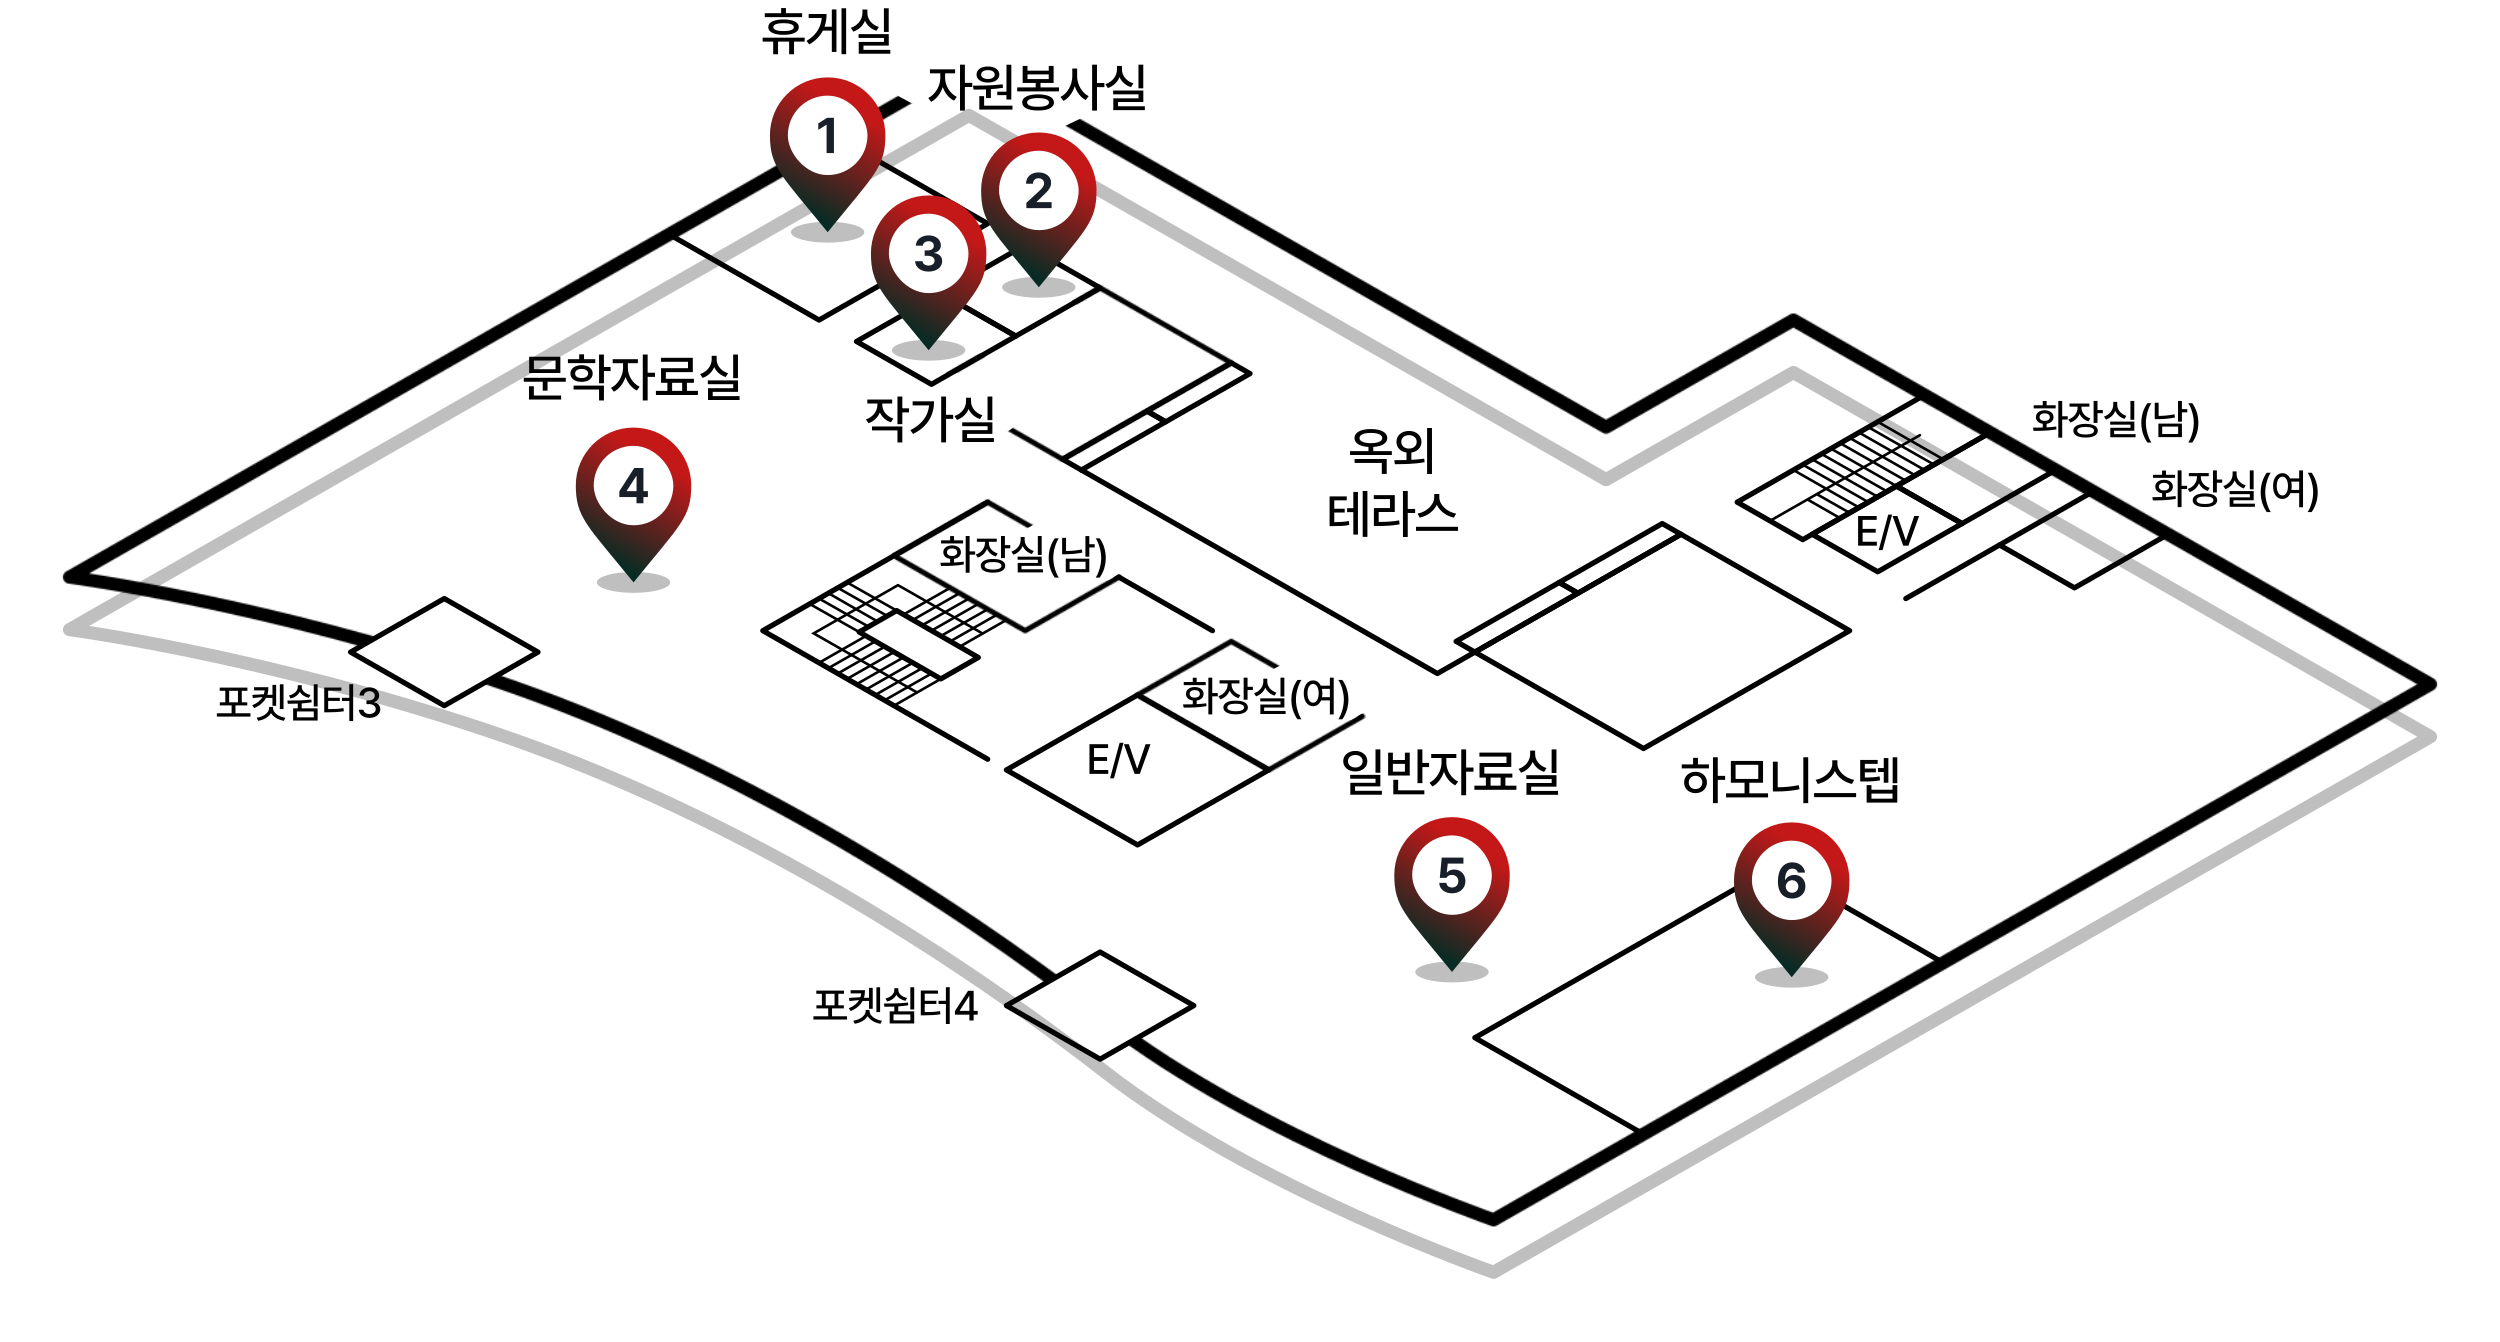 <svg width="1906" height="1023" viewBox="0 0 1906 1023" fill="none" xmlns="http://www.w3.org/2000/svg">
<g filter="url(#filter0_f_4230_10380)">
<path d="M738.714 88L53 480C53 480 203 499.906 376.469 558.604C549.939 617.302 715.245 718.365 843.306 817.896C957.263 906.465 1138.71 970 1138.71 970L1853 561.667L1367.29 284L1224.43 365.667L738.714 88Z" stroke="black" stroke-opacity="0.25" stroke-width="10" stroke-linejoin="round"/>
</g>
<mask id="mask0_4230_10380" style="mask-type:alpha" maskUnits="userSpaceOnUse" x="48" y="43" width="1810" height="892">
<path d="M738.714 48L53 440C53 440 203 459.906 376.469 518.604C549.939 577.302 715.245 678.365 843.306 777.896C957.263 866.465 1138.71 930 1138.71 930L1853 521.667L1367.29 244L1224.43 325.667L738.714 48Z" stroke="black" stroke-width="10" stroke-linejoin="round"/>
</mask>
<g mask="url(#mask0_4230_10380)">
<path d="M271.874 493.083L286.67 484.406L287.18 460.417L138.201 424.688L702.997 97.388L716.997 90.5L675.997 68.5V59.581L32.078 416.521L41.262 451.229L97.894 474.198H149.425L212.69 491.552L231.568 497.167L271.874 493.083Z" fill="black"/>
<path d="M1367.28 222.052L1222.38 308.312L842.497 90.5L828.997 87.863L796.497 103.5L1208.61 354.25L1367.28 277.177L1796.87 513.5L1137.69 912.646L991.772 855.99L875.956 786.062L848.915 800.865L982.588 881L1143.81 957.052L1849.94 563.01L1875.45 516.562L1548.4 316.479L1367.28 222.052Z" fill="black"/>
<path d="M392.792 507.885L360.139 525.24L705.037 691.125L778.507 748.292L793.303 751.354L811.16 739.615L666.262 634.469L392.792 507.885Z" fill="black"/>
</g>
<path d="M1524.43 415.5L1453 456.333" stroke="black" stroke-width="4" stroke-linecap="round"/>
<path d="M1324.43 382.834L1374.43 411.417L1517.29 329.75L1467.29 301.167L1324.43 382.834Z" stroke="black" stroke-width="4" stroke-linejoin="round"/>
<path d="M1424.43 325.667L1449.46 339.941M1449.46 339.941L1475.45 354.761M1449.46 339.941L1435.14 348.125M1449.46 339.941L1463.72 331.792M1410.14 333.833L1435.14 348.125M1435.14 348.125L1460.14 362.417M1435.14 348.125L1420.86 356.292M1395.86 342L1420.86 356.292M1420.86 356.292L1445.86 370.583M1420.86 356.292L1406.57 364.458M1381.57 350.167L1406.57 364.458M1406.57 364.458L1431.57 378.75M1406.57 364.458L1392.29 372.625M1367.29 358.333L1392.29 372.625M1392.29 372.625L1417.29 386.917M1392.29 372.625L1378 380.792M1403 395.083L1378 380.792M1378 380.792L1349.43 397.125M1385.14 376.708L1410.14 391M1374.43 354.25L1424.43 382.833M1388.72 346.083L1438.72 374.667M1403 337.917L1453 366.5M1417.29 329.75L1467.29 358.333M1431.57 321.583L1481.57 350.167" stroke="black" stroke-width="2" stroke-linecap="round"/>
<path d="M1124.43 497.166L1253 570.666L1410.14 480.833L1281.57 407.333L1124.43 497.166Z" stroke="black" stroke-width="4" stroke-linejoin="round"/>
<path d="M1124.43 791.167L1253 864.667L1481.57 734L1353 660.5L1124.43 791.167Z" stroke="black" stroke-width="4" stroke-linejoin="round"/>
<path d="M267.289 497.167L338.718 538L410.146 497.167L338.718 456.333L267.289 497.167Z" stroke="black" stroke-width="4" stroke-linejoin="round"/>
<path d="M767.289 766.667L838.718 807.5L910.146 766.667L838.718 725.833L767.289 766.667Z" stroke="black" stroke-width="4" stroke-linejoin="round"/>
<mask id="mask1_4230_10380" style="mask-type:alpha" maskUnits="userSpaceOnUse" x="708" y="217" width="233" height="136">
<path d="M710.141 293L810.141 350.167L938.712 276.667L838.712 219.5L710.141 293Z" stroke="black" stroke-width="4" stroke-linejoin="round"/>
</mask>
<g mask="url(#mask1_4230_10380)">
<path d="M721 284.5H734.5H758.5L846 231.5L919 272.5L804.5 332L776 323.5L764 332L809 365L959 272.5L842.5 202L807 220.5L824.5 235.5L758.5 276.5L739 264L725 269L721 284.5Z" fill="black"/>
</g>
<path d="M810.141 350.167L824.426 358.333L888.712 321.583L874.426 313.417L810.141 350.167Z" stroke="black" stroke-width="4" stroke-linejoin="round"/>
<path d="M874.43 313.417L888.715 321.584L953.001 284.834L938.715 276.667L874.43 313.417Z" stroke="black" stroke-width="4" stroke-linejoin="round"/>
<path d="M1188.71 444.084L1203 452.25L1281.57 407.334L1267.28 399.167L1188.71 444.084Z" stroke="black" stroke-width="4" stroke-linejoin="round"/>
<path d="M1110.14 489L1124.43 497.167L1203 452.25L1188.71 444.083L1110.14 489Z" stroke="black" stroke-width="4" stroke-linejoin="round"/>
<path d="M717.289 223.583L774.432 256.25L838.718 219.5L781.575 186.833L717.289 223.583Z" stroke="black" stroke-width="4" stroke-linejoin="round"/>
<path d="M510.141 178.667L624.426 244L752.998 170.5L638.712 105.167L510.141 178.667Z" stroke="black" stroke-width="4" stroke-linejoin="round"/>
<path d="M653 260.333L710.143 293L774.429 256.25L717.286 223.583L653 260.333Z" stroke="black" stroke-width="4" stroke-linejoin="round"/>
<path d="M1524.43 415.5L1581.57 448.167L1653 407.333L1595.86 374.667L1524.43 415.5Z" stroke="black" stroke-width="4" stroke-linejoin="round"/>
<path d="M1445.86 370.583L1495.86 399.167L1567.29 358.333L1517.29 329.75L1445.86 370.583Z" stroke="black" stroke-width="4" stroke-linejoin="round"/>
<path d="M1381.57 407.333L1431.57 435.917L1495.86 399.167L1445.86 370.583L1381.57 407.333Z" stroke="black" stroke-width="4" stroke-linejoin="round"/>
<path d="M1124.43 497.167L1095.86 513.5L995.858 456.333L824.43 358.333" stroke="black" stroke-width="4" stroke-linecap="round" stroke-linejoin="round"/>
<mask id="mask2_4230_10380" style="mask-type:alpha" maskUnits="userSpaceOnUse" x="865" y="487" width="176" height="102">
<path d="M867.281 529.833L967.281 587L1038.71 546.167L938.71 489L867.281 529.833Z" stroke="black" stroke-width="4" stroke-linejoin="round"/>
</mask>
<g mask="url(#mask2_4230_10380)">
<path d="M967.492 511.845C970.826 510.011 977.792 506.343 978.992 506.343L940.492 482.834L870.992 510.344L855.992 529.351L942.492 587.373L972.492 594.375L1027.49 562.363C1032.66 559.863 1043.09 554.761 1043.49 554.361C1043.89 553.96 1044.99 548.192 1045.49 545.357L1040.49 542.856L1029.99 548.858L1020.99 550.359L964.992 579.87L942.492 563.864L882.992 529.351L888.492 523.849L940.492 496.839L967.492 511.845Z" fill="black"/>
</g>
<mask id="mask3_4230_10380" style="mask-type:alpha" maskUnits="userSpaceOnUse" x="679" y="380" width="176" height="103">
<path d="M681.57 423.666L781.57 480.833L852.999 440L752.999 382.833L681.57 423.666Z" stroke="black" stroke-width="4" stroke-linejoin="round"/>
</mask>
<g mask="url(#mask3_4230_10380)">
<path d="M778 405.805L790 398.803L758 370.292L673.5 411.807L687 435.816L792 494.838C812.333 484.168 853.3 462.526 854.5 461.326C855.7 460.125 864.333 448.154 868.5 442.319L856 435.816L845 442.319H839.5L781 468.328L758 461.326L695 423.312L713 411.807L754.5 392.3L778 405.805Z" fill="black"/>
</g>
<path d="M767.281 587L867.281 644.166L967.281 587L867.281 529.833L767.281 587Z" stroke="black" stroke-width="4" stroke-linejoin="round"/>
<path d="M655.039 481.854L717.284 517.583L745.855 501.25L683.61 465.521L669.325 473.687L655.039 481.854Z" stroke="black" stroke-width="4" stroke-linejoin="round"/>
<path d="M752.999 578.833L581.57 480.833L752.999 382.833M852.999 440L924.427 480.833" stroke="black" stroke-width="4" stroke-linecap="round" stroke-linejoin="round"/>
<path d="M698.419 528.66C698.898 528.934 699.509 528.767 699.783 528.288C700.057 527.809 699.891 527.198 699.411 526.924L698.419 528.66ZM620.344 482.875L619.847 482.007L618.329 482.875L619.847 483.743L620.344 482.875ZM684.629 446.125L685.126 445.257C684.818 445.081 684.441 445.081 684.133 445.257L684.629 446.125ZM748.419 483.743C748.898 484.017 749.509 483.851 749.783 483.371C750.057 482.892 749.891 482.281 749.411 482.007L748.419 483.743ZM699.411 526.924L620.84 482.007L619.847 483.743L698.419 528.66L699.411 526.924ZM620.84 483.743L685.126 446.993L684.133 445.257L619.847 482.007L620.84 483.743ZM684.133 446.993L748.419 483.743L749.411 482.007L685.126 445.257L684.133 446.993Z" fill="black"/>
<path d="M681.567 538L717.281 517.583M667.281 529.833L702.996 509.416M652.996 521.666L688.71 501.25M638.71 513.5L674.424 493.083M624.424 505.333L660.138 484.916M655.036 481.854L617.281 460.416M631.567 452.25L668.812 473.687M645.853 444.083L683.608 465.521M724.424 448.166L688.71 468.583M738.71 456.333L702.996 476.75M752.996 464.5L717.281 484.916M767.281 472.666L731.567 493.083M667.281 489L631.567 509.416M681.567 497.166L645.853 517.583M695.853 505.333L660.138 525.75M710.138 513.5L674.424 533.916M695.853 472.666L731.567 452.25M710.138 480.833L745.853 460.416M724.424 489L760.138 468.583M624.424 456.333L662.179 477.771M638.71 448.166L676.465 469.604" stroke="black" stroke-width="2" stroke-linecap="round"/>
<path d="M611.551 10.07V13.039H583.074V10.07H595.535V6.164H599.207V10.07H611.551ZM581.434 31.711V28.703H613.465V31.711H605.379V41.359H601.629V31.711H593.191V41.359H589.48V31.711H581.434ZM585.73 20.695C585.711 16.926 590.086 14.836 597.371 14.836C604.637 14.836 609.012 16.926 609.012 20.695C609.012 24.445 604.637 26.555 597.371 26.555C590.086 26.555 585.711 24.445 585.73 20.695ZM589.559 20.695C589.559 22.648 592.352 23.723 597.371 23.703C602.371 23.723 605.164 22.648 605.184 20.695C605.164 18.723 602.371 17.668 597.371 17.648C592.352 17.668 589.559 18.723 589.559 20.695ZM645.082 6.32V41.32H641.566V6.32H645.082ZM614.887 31.203C622.309 26.789 625.863 20.91 626.508 13.703H616.527V10.656H630.199C630.18 14.074 629.711 17.336 628.637 20.383H634.184V7.219H637.699V39.602H634.184V23.352H627.348C625.277 27.414 621.938 30.969 616.996 33.859L614.887 31.203ZM677.559 6.32V24.328H673.887V6.32H677.559ZM648.691 21.203C654.16 19.387 657.5 14.797 657.52 9.953V7.258H661.309V9.953C661.289 14.641 664.648 18.898 670.02 20.578L668.184 23.469C664.102 22.141 661.035 19.387 659.453 15.832C657.871 19.66 654.746 22.707 650.566 24.133L648.691 21.203ZM654.59 28.938V26.008H677.598V34.758H658.301V38H678.77V40.969H654.707V31.945H673.926V28.938H654.59Z" fill="black"/>
<path d="M672.66 308.609C672.641 313.082 675.746 317.32 681.098 319.117L679.223 322.008C675.258 320.641 672.348 317.906 670.824 314.469C669.301 318.238 666.254 321.227 662.152 322.672L660.16 319.781C665.629 317.926 668.93 313.395 668.949 308.57V307.633H661.254V304.625H680.199V307.633H672.66V308.609ZM664.809 328.141V325.133H687.934V337.32H684.223V328.141H664.809ZM684.223 323.414V302.32H687.934V311.305H693.012V314.43H687.934V323.414H684.223ZM721.27 302.32V316.266H726.699V319.352H721.27V337.281H717.559V302.32H721.27ZM694.043 327.945C702.812 323.57 707.578 317.242 708.34 309.078H695.801V305.992H712.129C712.09 316.109 707.637 325.152 696.113 330.836L694.043 327.945ZM756.559 302.32V320.328H752.887V302.32H756.559ZM727.691 317.203C733.16 315.387 736.5 310.797 736.52 305.953V303.258H740.309V305.953C740.289 310.641 743.648 314.898 749.02 316.578L747.184 319.469C743.102 318.141 740.035 315.387 738.453 311.832C736.871 315.66 733.746 318.707 729.566 320.133L727.691 317.203ZM733.59 324.938V322.008H756.598V330.758H737.301V334H757.77V336.969H733.707V327.945H752.926V324.938H733.59Z" fill="black"/>
<path d="M1045.16 327.102C1052.79 327.082 1057.64 329.66 1057.66 333.977C1057.64 337.902 1053.55 340.363 1046.99 340.754V343.938H1061.13V346.906H1029.22V343.938H1043.32V340.754C1036.74 340.363 1032.64 337.902 1032.66 333.977C1032.64 329.66 1037.5 327.082 1045.16 327.102ZM1032.77 352.922V349.953H1057.23V361.32H1053.48V352.922H1032.77ZM1036.48 333.977C1036.46 336.418 1039.77 337.863 1045.16 337.883C1050.51 337.863 1053.85 336.418 1053.83 333.977C1053.85 331.477 1050.51 330.051 1045.16 330.07C1039.77 330.051 1036.46 331.477 1036.48 333.977ZM1074.2 328.547C1079.72 328.547 1083.71 331.945 1083.73 336.867C1083.71 341.223 1080.58 344.387 1076.03 345.051V350.578C1079.33 350.422 1082.69 350.129 1085.84 349.68L1086.11 352.375C1078.2 353.84 1069.7 353.879 1063.45 353.898L1062.98 350.852C1065.74 350.852 1068.94 350.832 1072.32 350.734V345.051C1067.79 344.367 1064.64 341.203 1064.66 336.867C1064.64 331.945 1068.69 328.547 1074.2 328.547ZM1068.34 336.867C1068.3 339.934 1070.8 342.023 1074.2 341.984C1077.59 342.023 1080.09 339.934 1080.09 336.867C1080.09 333.742 1077.59 331.75 1074.2 331.75C1070.8 331.75 1068.3 333.742 1068.34 336.867ZM1088.02 361.398V326.32H1091.73V361.398H1088.02ZM1026.77 378.461V381.43H1017.24V387.875H1025.21V390.766H1017.24V398.109C1021.81 398.051 1024.8 397.875 1028.41 397.211L1028.72 400.219C1024.7 401.039 1021.38 401.098 1015.95 401.117H1013.68V378.461H1026.77ZM1027.04 390.453V387.445H1031.77V375.062H1035.29V407.562H1031.77V390.453H1027.04ZM1038.92 409.32V374.32H1042.51V409.32H1038.92ZM1073.27 374.32V387.992H1078.89V391.117H1073.27V409.398H1069.6V374.32H1073.27ZM1047.37 380.492V377.484H1063.39V390.336H1051.12V397.914C1057.12 397.895 1061.59 397.68 1066.71 396.742L1067.06 399.75C1061.59 400.766 1056.86 401 1050.3 401.039H1047.45V387.328H1059.71V380.492H1047.37ZM1097.35 379.281C1097.35 384.984 1103.42 390.375 1110.16 391.586L1108.44 394.672C1102.84 393.461 1097.7 389.789 1095.43 384.867C1093.13 389.77 1087.99 393.422 1082.39 394.672L1080.75 391.586C1087.39 390.336 1093.42 384.984 1093.44 379.281V376.625H1097.35V379.281ZM1079.57 404.711V401.625H1111.61V404.711H1079.57Z" fill="black"/>
<path d="M1033.29 572.492C1038.56 572.531 1042.45 575.754 1042.46 580.344C1042.45 584.953 1038.56 588.156 1033.29 588.156C1027.95 588.156 1024.09 584.953 1024.07 580.344C1024.09 575.754 1027.95 572.531 1033.29 572.492ZM1027.7 580.344C1027.68 583.234 1030.06 585.148 1033.29 585.148C1036.49 585.148 1038.87 583.234 1038.87 580.344C1038.87 577.492 1036.49 575.578 1033.29 575.617C1030.06 575.578 1027.68 577.492 1027.7 580.344ZM1029.38 593.703V590.734H1052.39V599.562H1033.09V602.922H1053.56V605.891H1029.5V596.789H1048.71V593.703H1029.38ZM1048.68 589.133V571.32H1052.39V589.133H1048.68ZM1084.43 571.359V581.672H1089.51V584.797H1084.43V597.062H1080.72V571.359H1084.43ZM1058.3 591.281V573.859H1061.93V579.445H1071.11V573.859H1074.79V591.281H1058.3ZM1061.93 588.312H1071.11V582.375H1061.93V588.312ZM1062.25 605.578V594.523H1065.96V602.57H1085.92V605.578H1062.25ZM1102.69 581.633C1102.67 587.16 1106.32 593.332 1111.64 595.852L1109.53 598.742C1105.6 596.867 1102.48 592.922 1100.89 588.352C1099.29 593.332 1096.01 597.648 1092.03 599.641L1089.84 596.711C1095.15 594.152 1099 587.551 1099.02 581.633V577.922H1091.13V574.836H1110.31V577.922H1102.69V581.633ZM1114.06 606.32V571.32H1117.77V585.188H1123.39V588.312H1117.77V606.32H1114.06ZM1156.11 599.016V602.141H1124.07V599.016H1132.82V592.844H1127.98V581.711H1148.53V576.828H1127.9V573.781H1152.2V584.719H1131.65V589.797H1153.02V592.844H1147.71V599.016H1156.11ZM1136.42 599.016H1144.07V592.844H1136.42V599.016ZM1186.63 571.32V589.328H1182.96V571.32H1186.63ZM1157.76 586.203C1163.23 584.387 1166.57 579.797 1166.59 574.953V572.258H1170.38V574.953C1170.36 579.641 1173.72 583.898 1179.09 585.578L1177.25 588.469C1173.17 587.141 1170.11 584.387 1168.52 580.832C1166.94 584.66 1163.82 587.707 1159.64 589.133L1157.76 586.203ZM1163.66 593.938V591.008H1186.67V599.758H1167.37V603H1187.84V605.969H1163.78V596.945H1183V593.938H1163.66Z" fill="black"/>
<path d="M1416.61 416V393.375H1430.8V396.344H1420.05V403.188H1430.05V406.125H1420.05V413.031H1430.92V416H1416.61ZM1442.56 392.312L1435.28 419.406H1432.31L1439.59 392.312H1442.56ZM1446.61 393.375L1452.89 411.781H1453.14L1459.42 393.375H1463.14L1454.98 416H1451.01L1442.89 393.375H1446.61Z" fill="black"/>
<path d="M830.612 590V567.375H844.8V570.344H834.05V577.188H844.05V580.125H834.05V587.031H844.925V590H830.612ZM856.562 566.312L849.281 593.406H846.312L853.594 566.312H856.562ZM860.606 567.375L866.887 585.781H867.137L873.419 567.375H877.137L868.981 590H865.012L856.887 567.375H860.606Z" fill="black"/>
<path d="M1309.63 577.32V591.5H1315.25V594.586H1309.63V612.32H1305.96V577.32H1309.63ZM1282.17 585.836V582.789H1290.8V577.789H1294.51V582.789H1302.91V585.836H1282.17ZM1283.96 596.539C1283.96 591.773 1287.64 588.414 1292.68 588.414C1297.7 588.414 1301.37 591.773 1301.39 596.539C1301.37 601.344 1297.7 604.684 1292.68 604.703C1287.64 604.684 1283.96 601.344 1283.96 596.539ZM1287.52 596.539C1287.5 599.586 1289.69 601.617 1292.68 601.578C1295.64 601.617 1297.81 599.586 1297.83 596.539C1297.81 593.551 1295.64 591.48 1292.68 591.461C1289.69 591.48 1287.5 593.551 1287.52 596.539ZM1347.96 604.859V607.945H1315.93V604.859H1330.04V596.773H1319.61V580.133H1344.14V596.773H1333.71V604.859H1347.96ZM1323.2 593.844H1340.5V583.102H1323.2V593.844ZM1378.57 577.32V612.32H1374.86V577.32H1378.57ZM1351.65 603.414V580.719H1355.32V600.211C1360.44 600.191 1365.81 599.742 1371.42 598.609L1371.93 601.734C1365.73 603.004 1360.11 603.434 1354.58 603.414H1351.65ZM1400.85 582.281C1400.85 587.984 1406.92 593.375 1413.66 594.586L1411.94 597.672C1406.34 596.461 1401.2 592.789 1398.93 587.867C1396.63 592.77 1391.49 596.422 1385.89 597.672L1384.25 594.586C1390.89 593.336 1396.92 587.984 1396.94 582.281V579.625H1400.85V582.281ZM1383.07 607.711V604.625H1415.11V607.711H1383.07ZM1446.49 577.32V597.086H1442.97V577.32H1446.49ZM1418.21 595.797V579.391H1431.53V582.359H1421.76V585.953H1430.16V588.844H1421.76V592.828C1426.39 592.789 1429.42 592.613 1433.01 591.93L1433.36 594.898C1429.34 595.699 1426 595.816 1420.47 595.797H1418.21ZM1423.13 611.891V598.57H1426.8V602.086H1442.86V598.57H1446.49V611.891H1423.13ZM1426.8 608.883H1442.86V605.055H1426.8V608.883ZM1431.76 588.57V585.562H1436.18V577.945H1439.69V596.734H1436.18V588.57H1431.76Z" fill="black"/>
<path d="M645.787 774.781V777.312H620.162V774.781H631.412V768.812H622.412V766.469H626.6V757.656H622.35V755.25H643.444V757.656H639.162V766.469H643.35V768.812H634.35V774.781H645.787ZM629.537 766.469H636.256V757.656H629.537V766.469ZM670.987 752.688V771.594H668.175V752.688H670.987ZM647.144 768.688C651.034 767.062 653.55 764.953 655.003 762.438L647.644 763.219L647.206 760.781L655.972 760.281C656.284 759.344 656.472 758.375 656.566 757.344H648.487V754.938H659.456C659.456 757 659.206 758.938 658.644 760.719H662.55V753.156H665.362V769.094H662.55V763.125H657.644C655.972 766.297 653.081 768.906 648.581 770.844L647.144 768.688ZM650.487 778.219C655.784 777.438 660.003 774.312 659.987 770.781V769.969H662.925V770.781C662.925 774.312 667.144 777.438 672.425 778.219L671.269 780.531C666.925 779.812 663.222 777.672 661.472 774.688C659.706 777.672 656.003 779.812 651.675 780.531L650.487 778.219ZM697 771.031V780.312H678.312V771.031H681.844V767.438C679.125 767.547 676.547 767.562 674.281 767.562L673.906 765.094C679.188 765.109 686.156 765.109 692.25 764.344L692.438 766.438C689.953 766.859 687.375 767.125 684.844 767.281V771.031H697ZM675.062 761.25C679.297 760.281 681.828 757.688 681.844 754.75V753.406H684.875V754.75C684.875 757.547 687.453 759.922 691.562 760.844L690.281 763.062C687.031 762.328 684.625 760.656 683.406 758.391C682.188 760.828 679.766 762.688 676.438 763.531L675.062 761.25ZM681.219 777.906H694.062V773.406H681.219V777.906ZM694.031 769.594V752.688H697V769.594H694.031ZM724.075 752.656V780.719H721.137V765.438H715.575V763H721.137V752.656H724.075ZM702.012 774.094V755.156H715.106V757.562H705.012V763H713.919V765.375H705.012V771.625C709.7 771.625 712.95 771.484 716.669 770.844L716.981 773.25C712.903 773.906 709.387 774.078 704.2 774.094H702.012ZM728.056 773.594V770.812L738.056 755.375H742.306V770.688H745.4V773.594H742.306V778H739.056V773.594H728.056ZM731.681 770.688H739.056V759.469H738.806L731.681 770.5V770.688Z" fill="black"/>
<path d="M190.959 543.781V546.312H165.334V543.781H176.584V537.812H167.584V535.469H171.772V526.656H167.522V524.25H188.616V526.656H184.334V535.469H188.522V537.812H179.522V543.781H190.959ZM174.709 535.469H181.428V526.656H174.709V535.469ZM216.159 521.688V540.594H213.347V521.688H216.159ZM192.316 537.688C196.206 536.062 198.722 533.953 200.175 531.438L192.816 532.219L192.378 529.781L201.144 529.281C201.456 528.344 201.644 527.375 201.737 526.344H193.659V523.938H204.628C204.628 526 204.378 527.938 203.816 529.719H207.722V522.156H210.534V538.094H207.722V532.125H202.816C201.144 535.297 198.253 537.906 193.753 539.844L192.316 537.688ZM195.659 547.219C200.956 546.438 205.175 543.312 205.159 539.781V538.969H208.097V539.781C208.097 543.312 212.316 546.438 217.597 547.219L216.441 549.531C212.097 548.812 208.394 546.672 206.644 543.688C204.878 546.672 201.175 548.812 196.847 549.531L195.659 547.219ZM242.172 540.031V549.312H223.484V540.031H227.016V536.438C224.297 536.547 221.719 536.562 219.453 536.562L219.078 534.094C224.359 534.109 231.328 534.109 237.422 533.344L237.609 535.438C235.125 535.859 232.547 536.125 230.016 536.281V540.031H242.172ZM220.234 530.25C224.469 529.281 227 526.688 227.016 523.75V522.406H230.047V523.75C230.047 526.547 232.625 528.922 236.734 529.844L235.453 532.062C232.203 531.328 229.797 529.656 228.578 527.391C227.359 529.828 224.938 531.688 221.609 532.531L220.234 530.25ZM226.391 546.906H239.234V542.406H226.391V546.906ZM239.203 538.594V521.688H242.172V538.594H239.203ZM269.247 521.656V549.719H266.309V534.438H260.747V532H266.309V521.656H269.247ZM247.184 543.094V524.156H260.278V526.562H250.184V532H259.091V534.375H250.184V540.625C254.872 540.625 258.122 540.484 261.841 539.844L262.153 542.25C258.075 542.906 254.559 543.078 249.372 543.094H247.184ZM281.759 547.312C277.072 547.312 273.744 544.797 273.603 541.094H277.103C277.228 543.078 279.197 544.344 281.728 544.344C284.463 544.344 286.447 542.859 286.447 540.656C286.447 538.422 284.588 536.828 281.353 536.812H279.416V534H281.353C283.931 534.016 285.728 532.578 285.728 530.406C285.728 528.344 284.181 526.938 281.791 526.938C279.525 526.938 277.494 528.203 277.416 530.25H274.103C274.197 526.562 277.603 524.062 281.822 524.062C286.275 524.062 289.072 526.875 289.041 530.219C289.072 532.797 287.478 534.641 285.041 535.25V535.406C288.134 535.844 289.931 537.922 289.916 540.781C289.931 544.547 286.447 547.312 281.759 547.312Z" fill="black"/>
<path d="M739.219 408.656V420.375H743.438V422.875H739.219V436.656H736.25V408.656H739.219ZM716.938 429.031C719.141 429.031 721.703 429.031 724.375 428.953V426.109C721.219 425.641 719.156 423.734 719.188 421.031C719.156 417.875 721.891 415.797 725.875 415.781C729.844 415.797 732.609 417.875 732.625 421.031C732.609 423.734 730.516 425.656 727.344 426.109V428.844C729.828 428.719 732.328 428.516 734.656 428.188L734.844 430.375C728.781 431.453 722.234 431.516 717.406 431.5L716.938 429.031ZM717.469 414.344V411.969H724.375V408.719H727.344V411.969H734.25V414.344H717.469ZM721.969 421.031C721.969 422.812 723.531 423.922 725.875 423.906C728.219 423.922 729.766 422.812 729.781 421.031C729.766 419.234 728.219 418.094 725.875 418.094C723.531 418.094 721.969 419.234 721.969 421.031ZM753.919 413.812C753.903 417.375 756.388 420.625 760.638 421.969L759.231 424.281C756.044 423.266 753.716 421.156 752.481 418.5C751.263 421.562 748.809 423.984 745.45 425.156L743.919 422.781C748.294 421.344 750.934 417.734 750.95 413.844V413.062H744.794V410.656H759.95V413.062H753.919V413.812ZM747.7 431.344C747.7 428.062 751.278 426.141 757.106 426.156C762.872 426.141 766.388 428.062 766.388 431.344C766.388 434.672 762.872 436.609 757.106 436.594C751.278 436.609 747.7 434.672 747.7 431.344ZM750.669 431.344C750.653 433.219 753.059 434.266 757.106 434.25C761.122 434.266 763.497 433.219 763.481 431.344C763.497 429.516 761.122 428.484 757.106 428.5C753.059 428.484 750.653 429.516 750.669 431.344ZM763.169 425.469V408.656H766.138V415.594H770.2V418.031H766.138V425.469H763.169ZM794.181 408.656V423.062H791.244V408.656H794.181ZM771.088 420.562C775.463 419.109 778.134 415.438 778.15 411.562V409.406H781.181V411.562C781.166 415.312 783.853 418.719 788.15 420.062L786.681 422.375C783.416 421.312 780.963 419.109 779.697 416.266C778.431 419.328 775.931 421.766 772.588 422.906L771.088 420.562ZM775.806 426.75V424.406H794.213V431.406H778.775V434H795.15V436.375H775.9V429.156H791.275V426.75H775.806ZM799.537 425.375C799.569 419.484 801.241 414.594 804.162 410.406H807.225C805.069 413.5 803.006 419.797 803.006 425.375C803.006 430.969 805.069 437.266 807.225 440.375H804.162C801.241 436.172 799.569 431.281 799.537 425.375ZM830.488 408.688V414.906H834.581V417.375H830.488V424.469H827.519V408.688H830.488ZM809.769 422.562V410.062H812.738V420.094C816.534 420.062 820.488 419.734 824.8 418.875L825.175 421.312C820.456 422.266 816.175 422.547 812.05 422.562H809.769ZM812.55 436.281V425.938H830.488V436.281H812.55ZM815.456 433.906H827.613V428.25H815.456V433.906ZM843.031 425.375C843 431.281 841.328 436.172 838.406 440.375H835.344C837.5 437.266 839.562 430.969 839.562 425.375C839.562 419.797 837.5 413.5 835.344 410.406H838.406C841.328 414.594 843 419.484 843.031 425.375Z" fill="black"/>
<path d="M1572.22 305.656V317.375H1576.44V319.875H1572.22V333.656H1569.25V305.656H1572.22ZM1549.94 326.031C1552.14 326.031 1554.7 326.031 1557.38 325.953V323.109C1554.22 322.641 1552.16 320.734 1552.19 318.031C1552.16 314.875 1554.89 312.797 1558.88 312.781C1562.84 312.797 1565.61 314.875 1565.62 318.031C1565.61 320.734 1563.52 322.656 1560.34 323.109V325.844C1562.83 325.719 1565.33 325.516 1567.66 325.188L1567.84 327.375C1561.78 328.453 1555.23 328.516 1550.41 328.5L1549.94 326.031ZM1550.47 311.344V308.969H1557.38V305.719H1560.34V308.969H1567.25V311.344H1550.47ZM1554.97 318.031C1554.97 319.812 1556.53 320.922 1558.88 320.906C1561.22 320.922 1562.77 319.812 1562.78 318.031C1562.77 316.234 1561.22 315.094 1558.88 315.094C1556.53 315.094 1554.97 316.234 1554.97 318.031ZM1586.92 310.812C1586.9 314.375 1589.39 317.625 1593.64 318.969L1592.23 321.281C1589.04 320.266 1586.72 318.156 1585.48 315.5C1584.26 318.562 1581.81 320.984 1578.45 322.156L1576.92 319.781C1581.29 318.344 1583.93 314.734 1583.95 310.844V310.062H1577.79V307.656H1592.95V310.062H1586.92V310.812ZM1580.7 328.344C1580.7 325.062 1584.28 323.141 1590.11 323.156C1595.87 323.141 1599.39 325.062 1599.39 328.344C1599.39 331.672 1595.87 333.609 1590.11 333.594C1584.28 333.609 1580.7 331.672 1580.7 328.344ZM1583.67 328.344C1583.65 330.219 1586.06 331.266 1590.11 331.25C1594.12 331.266 1596.5 330.219 1596.48 328.344C1596.5 326.516 1594.12 325.484 1590.11 325.5C1586.06 325.484 1583.65 326.516 1583.67 328.344ZM1596.17 322.469V305.656H1599.14V312.594H1603.2V315.031H1599.14V322.469H1596.17ZM1627.18 305.656V320.062H1624.24V305.656H1627.18ZM1604.09 317.562C1608.46 316.109 1611.13 312.438 1611.15 308.562V306.406H1614.18V308.562C1614.17 312.312 1616.85 315.719 1621.15 317.062L1619.68 319.375C1616.42 318.312 1613.96 316.109 1612.7 313.266C1611.43 316.328 1608.93 318.766 1605.59 319.906L1604.09 317.562ZM1608.81 323.75V321.406H1627.21V328.406H1611.78V331H1628.15V333.375H1608.9V326.156H1624.28V323.75H1608.81ZM1632.54 322.375C1632.57 316.484 1634.24 311.594 1637.16 307.406H1640.22C1638.07 310.5 1636.01 316.797 1636.01 322.375C1636.01 327.969 1638.07 334.266 1640.22 337.375H1637.16C1634.24 333.172 1632.57 328.281 1632.54 322.375ZM1663.49 305.688V311.906H1667.58V314.375H1663.49V321.469H1660.52V305.688H1663.49ZM1642.77 319.562V307.062H1645.74V317.094C1649.53 317.062 1653.49 316.734 1657.8 315.875L1658.18 318.312C1653.46 319.266 1649.18 319.547 1645.05 319.562H1642.77ZM1645.55 333.281V322.938H1663.49V333.281H1645.55ZM1648.46 330.906H1660.61V325.25H1648.46V330.906ZM1676.03 322.375C1676 328.281 1674.33 333.172 1671.41 337.375H1668.34C1670.5 334.266 1672.56 327.969 1672.56 322.375C1672.56 316.797 1670.5 310.5 1668.34 307.406H1671.41C1674.33 311.594 1676 316.484 1676.03 322.375Z" fill="black"/>
<path d="M924.219 516.656V528.375H928.438V530.875H924.219V544.656H921.25V516.656H924.219ZM901.938 537.031C904.141 537.031 906.703 537.031 909.375 536.953V534.109C906.219 533.641 904.156 531.734 904.188 529.031C904.156 525.875 906.891 523.797 910.875 523.781C914.844 523.797 917.609 525.875 917.625 529.031C917.609 531.734 915.516 533.656 912.344 534.109V536.844C914.828 536.719 917.328 536.516 919.656 536.188L919.844 538.375C913.781 539.453 907.234 539.516 902.406 539.5L901.938 537.031ZM902.469 522.344V519.969H909.375V516.719H912.344V519.969H919.25V522.344H902.469ZM906.969 529.031C906.969 530.812 908.531 531.922 910.875 531.906C913.219 531.922 914.766 530.812 914.781 529.031C914.766 527.234 913.219 526.094 910.875 526.094C908.531 526.094 906.969 527.234 906.969 529.031ZM938.919 521.812C938.903 525.375 941.388 528.625 945.638 529.969L944.231 532.281C941.044 531.266 938.716 529.156 937.481 526.5C936.263 529.562 933.809 531.984 930.45 533.156L928.919 530.781C933.294 529.344 935.934 525.734 935.95 521.844V521.062H929.794V518.656H944.95V521.062H938.919V521.812ZM932.7 539.344C932.7 536.062 936.278 534.141 942.106 534.156C947.872 534.141 951.388 536.062 951.388 539.344C951.388 542.672 947.872 544.609 942.106 544.594C936.278 544.609 932.7 542.672 932.7 539.344ZM935.669 539.344C935.653 541.219 938.059 542.266 942.106 542.25C946.122 542.266 948.497 541.219 948.481 539.344C948.497 537.516 946.122 536.484 942.106 536.5C938.059 536.484 935.653 537.516 935.669 539.344ZM948.169 533.469V516.656H951.138V523.594H955.2V526.031H951.138V533.469H948.169ZM979.181 516.656V531.062H976.244V516.656H979.181ZM956.088 528.562C960.463 527.109 963.134 523.438 963.15 519.562V517.406H966.181V519.562C966.166 523.312 968.853 526.719 973.15 528.062L971.681 530.375C968.416 529.312 965.963 527.109 964.697 524.266C963.431 527.328 960.931 529.766 957.588 530.906L956.088 528.562ZM960.806 534.75V532.406H979.213V539.406H963.775V542H980.15V544.375H960.9V537.156H976.275V534.75H960.806ZM984.537 533.375C984.569 527.484 986.241 522.594 989.162 518.406H992.225C990.069 521.5 988.006 527.797 988.006 533.375C988.006 538.969 990.069 545.266 992.225 548.375H989.162C986.241 544.172 984.569 539.281 984.537 533.375ZM1001.08 518.75C1003.64 518.766 1005.74 520.219 1006.97 522.75H1013.89V516.656H1016.83V544.719H1013.89V533.969H1007.18C1005.97 536.781 1003.78 538.422 1001.08 538.406C996.909 538.422 993.956 534.609 993.988 528.562C993.956 522.578 996.909 518.766 1001.08 518.75ZM996.8 528.562C996.816 533.016 998.55 535.75 1001.08 535.75C1003.61 535.75 1005.35 533.016 1005.36 528.562C1005.35 524.172 1003.61 521.422 1001.08 521.406C998.55 521.422 996.816 524.172 996.8 528.562ZM1007.82 525.188C1008.03 526.219 1008.18 527.344 1008.18 528.562C1008.18 529.625 1008.08 530.609 1007.89 531.531H1013.89V525.188H1007.82ZM1028.03 533.375C1028 539.281 1026.33 544.172 1023.41 548.375H1020.34C1022.5 545.266 1024.56 538.969 1024.56 533.375C1024.56 527.797 1022.5 521.5 1020.34 518.406H1023.41C1026.33 522.594 1028 527.484 1028.03 533.375Z" fill="black"/>
<path d="M1663.22 358.656V370.375H1667.44V372.875H1663.22V386.656H1660.25V358.656H1663.22ZM1640.94 379.031C1643.14 379.031 1645.7 379.031 1648.38 378.953V376.109C1645.22 375.641 1643.16 373.734 1643.19 371.031C1643.16 367.875 1645.89 365.797 1649.88 365.781C1653.84 365.797 1656.61 367.875 1656.62 371.031C1656.61 373.734 1654.52 375.656 1651.34 376.109V378.844C1653.83 378.719 1656.33 378.516 1658.66 378.188L1658.84 380.375C1652.78 381.453 1646.23 381.516 1641.41 381.5L1640.94 379.031ZM1641.47 364.344V361.969H1648.38V358.719H1651.34V361.969H1658.25V364.344H1641.47ZM1645.97 371.031C1645.97 372.812 1647.53 373.922 1649.88 373.906C1652.22 373.922 1653.77 372.812 1653.78 371.031C1653.77 369.234 1652.22 368.094 1649.88 368.094C1647.53 368.094 1645.97 369.234 1645.97 371.031ZM1677.92 363.812C1677.9 367.375 1680.39 370.625 1684.64 371.969L1683.23 374.281C1680.04 373.266 1677.72 371.156 1676.48 368.5C1675.26 371.562 1672.81 373.984 1669.45 375.156L1667.92 372.781C1672.29 371.344 1674.93 367.734 1674.95 363.844V363.062H1668.79V360.656H1683.95V363.062H1677.92V363.812ZM1671.7 381.344C1671.7 378.062 1675.28 376.141 1681.11 376.156C1686.87 376.141 1690.39 378.062 1690.39 381.344C1690.39 384.672 1686.87 386.609 1681.11 386.594C1675.28 386.609 1671.7 384.672 1671.7 381.344ZM1674.67 381.344C1674.65 383.219 1677.06 384.266 1681.11 384.25C1685.12 384.266 1687.5 383.219 1687.48 381.344C1687.5 379.516 1685.12 378.484 1681.11 378.5C1677.06 378.484 1674.65 379.516 1674.67 381.344ZM1687.17 375.469V358.656H1690.14V365.594H1694.2V368.031H1690.14V375.469H1687.17ZM1718.18 358.656V373.062H1715.24V358.656H1718.18ZM1695.09 370.562C1699.46 369.109 1702.13 365.438 1702.15 361.562V359.406H1705.18V361.562C1705.17 365.312 1707.85 368.719 1712.15 370.062L1710.68 372.375C1707.42 371.312 1704.96 369.109 1703.7 366.266C1702.43 369.328 1699.93 371.766 1696.59 372.906L1695.09 370.562ZM1699.81 376.75V374.406H1718.21V381.406H1702.78V384H1719.15V386.375H1699.9V379.156H1715.28V376.75H1699.81ZM1723.54 375.375C1723.57 369.484 1725.24 364.594 1728.16 360.406H1731.22C1729.07 363.5 1727.01 369.797 1727.01 375.375C1727.01 380.969 1729.07 387.266 1731.22 390.375H1728.16C1725.24 386.172 1723.57 381.281 1723.54 375.375ZM1740.08 360.75C1742.64 360.766 1744.74 362.219 1745.97 364.75H1752.89V358.656H1755.83V386.719H1752.89V375.969H1746.18C1744.97 378.781 1742.78 380.422 1740.08 380.406C1735.91 380.422 1732.96 376.609 1732.99 370.562C1732.96 364.578 1735.91 360.766 1740.08 360.75ZM1735.8 370.562C1735.82 375.016 1737.55 377.75 1740.08 377.75C1742.61 377.75 1744.35 375.016 1744.36 370.562C1744.35 366.172 1742.61 363.422 1740.08 363.406C1737.55 363.422 1735.82 366.172 1735.8 370.562ZM1746.82 367.188C1747.03 368.219 1747.18 369.344 1747.18 370.562C1747.18 371.625 1747.08 372.609 1746.89 373.531H1752.89V367.188H1746.82ZM1767.03 375.375C1767 381.281 1765.33 386.172 1762.41 390.375H1759.34C1761.5 387.266 1763.56 380.969 1763.56 375.375C1763.56 369.797 1761.5 363.5 1759.34 360.406H1762.41C1765.33 364.594 1767 369.484 1767.03 375.375Z" fill="black"/>
<path d="M431.355 288.016V291.023H417.449V297.82H413.777V291.023H399.324V288.016H431.355ZM403.309 304.578V294.5H407.02V301.57H427.801V304.578H403.309ZM403.426 284.383V271.961H427.215V284.383H403.426ZM407.059 281.453H423.543V274.891H407.059V281.453ZM453.832 273.875V276.844H432.973V273.875H441.566V270.164H445.277V273.875H453.832ZM434.887 284.773C434.867 280.945 438.344 278.445 443.402 278.406C448.441 278.445 451.879 280.945 451.879 284.773C451.879 288.621 448.441 291.141 443.402 291.141C438.344 291.141 434.867 288.621 434.887 284.773ZM437.309 297V293.992H460.434V305.32H456.723V297H437.309ZM438.48 284.773C438.441 286.941 440.434 288.25 443.402 288.25C446.371 288.25 448.363 286.941 448.402 284.773C448.363 282.625 446.371 281.277 443.402 281.258C440.434 281.277 438.441 282.625 438.48 284.773ZM456.723 292.195V270.32H460.434V279.812H465.512V282.898H460.434V292.195H456.723ZM478.691 280.633C478.672 286.16 482.324 292.332 487.637 294.852L485.527 297.742C481.602 295.867 478.477 291.922 476.895 287.352C475.293 292.332 472.012 296.648 468.027 298.641L465.84 295.711C471.152 293.152 475 286.551 475.02 280.633V276.922H467.129V273.836H486.309V276.922H478.691V280.633ZM490.059 305.32V270.32H493.77V284.188H499.395V287.312H493.77V305.32H490.059ZM532.105 298.016V301.141H500.074V298.016H508.824V291.844H503.98V280.711H524.527V275.828H503.902V272.781H528.199V283.719H507.652V288.797H529.02V291.844H523.707V298.016H532.105ZM512.418 298.016H520.074V291.844H512.418V298.016ZM562.629 270.32V288.328H558.957V270.32H562.629ZM533.762 285.203C539.23 283.387 542.57 278.797 542.59 273.953V271.258H546.379V273.953C546.359 278.641 549.719 282.898 555.09 284.578L553.254 287.469C549.172 286.141 546.105 283.387 544.523 279.832C542.941 283.66 539.816 286.707 535.637 288.133L533.762 285.203ZM539.66 292.938V290.008H562.668V298.758H543.371V302H563.84V304.969H539.777V295.945H558.996V292.938H539.66Z" fill="black"/>
<path d="M720.551 59.633C720.531 65.16 724.184 71.332 729.496 73.852L727.387 76.742C723.461 74.867 720.336 70.922 718.754 66.352C717.152 71.332 713.871 75.648 709.887 77.641L707.699 74.711C713.012 72.152 716.859 65.551 716.879 59.633V55.922H708.988V52.836H728.168V55.922H720.551V59.633ZM731.918 84.32V49.32H735.629V63.188H741.254V66.312H735.629V84.32H731.918ZM771.035 49.359V75.883H767.324V72.523H760.293V69.906H767.324V49.359H771.035ZM741.777 65.336C748.242 65.277 756.973 65.219 764.434 64.281L764.668 66.938C761.68 67.445 758.535 67.758 755.449 67.973V74.789H751.738V68.168C748.34 68.305 745.078 68.305 742.246 68.305L741.777 65.336ZM744.512 56.859C744.492 53.148 748.027 50.688 753.223 50.688C758.34 50.688 761.895 53.148 761.895 56.859C761.895 60.59 758.34 62.953 753.223 62.953C748.047 62.953 744.492 60.59 744.512 56.859ZM746.621 83.578V73.305H750.293V80.57H771.895V83.578H746.621ZM748.027 56.859C748.008 58.93 750.117 60.219 753.223 60.219C756.211 60.219 758.359 58.93 758.379 56.859C758.359 54.77 756.211 53.422 753.223 53.461C750.117 53.422 748.008 54.77 748.027 56.859ZM807.418 66.625V69.672H775.504V66.625H789.605V63.227H779.684V50.258H783.355V53.891H799.566V50.258H803.277V63.227H793.277V66.625H807.418ZM779.332 78.109C779.312 74.164 783.805 71.938 791.441 71.938C798.98 71.938 803.512 74.164 803.551 78.109C803.512 82.074 798.98 84.262 791.441 84.242C783.805 84.262 779.312 82.074 779.332 78.109ZM783.043 78.109C783.043 80.238 786.09 81.43 791.441 81.391C796.715 81.43 799.762 80.238 799.762 78.109C799.762 75.961 796.715 74.809 791.441 74.789C786.09 74.809 783.043 75.961 783.043 78.109ZM783.355 60.297H799.566V56.742H783.355V60.297ZM821.223 58.227C821.184 64.418 824.797 70.766 830.012 73.305L827.707 76.273C823.898 74.281 820.949 70.375 819.406 65.707C817.844 70.668 814.777 74.867 810.793 76.938L808.488 73.93C813.859 71.352 817.492 64.633 817.512 58.227V52.25H821.223V58.227ZM832.629 84.32V49.32H836.34V63.266H841.965V66.43H836.34V84.32H832.629ZM871.629 49.32V67.328H867.957V49.32H871.629ZM842.762 64.203C848.23 62.387 851.57 57.797 851.59 52.953V50.258H855.379V52.953C855.359 57.641 858.719 61.898 864.09 63.578L862.254 66.469C858.172 65.141 855.105 62.387 853.523 58.832C851.941 62.66 848.816 65.707 844.637 67.133L842.762 64.203ZM848.66 71.938V69.008H871.668V77.758H852.371V81H872.84V83.969H848.777V74.945H867.996V71.938H848.66Z" fill="black"/>
<g filter="url(#filter1_f_4230_10380)">
<ellipse cx="631" cy="177.025" rx="28" ry="7.975" fill="black" fill-opacity="0.25"/>
</g>
<path d="M675 103.084C675 127.43 666.902 132.786 631 177.025C595.27 133.163 587 127.43 587 103.084C587 78.737 606.699 59 631 59C655.301 59 675 78.737 675 103.084Z" fill="url(#paint0_linear_4230_10380)"/>
<rect x="600.656" y="72.928" width="60.69" height="60.526" rx="30.263" fill="white"/>
<path d="M635.787 89.823V116.69H630.184V95.13H630.035L623.875 98.989V94.054L630.518 89.823H635.787Z" fill="#191F28"/>
<g filter="url(#filter2_f_4230_10380)">
<ellipse cx="792" cy="219.025" rx="28" ry="7.975" fill="black" fill-opacity="0.25"/>
</g>
<path d="M836 145.084C836 169.43 827.902 174.786 792 219.025C756.27 175.163 748 169.43 748 145.084C748 120.737 767.699 101 792 101C816.301 101 836 120.737 836 145.084Z" fill="url(#paint1_linear_4230_10380)"/>
<rect x="761.656" y="114.928" width="60.69" height="60.526" rx="30.263" fill="white"/>
<path d="M782.519 158.69L782.481 154.646L792.13 145.776C794.635 143.383 795.989 141.898 795.989 139.765C795.989 137.371 794.189 135.887 791.722 135.905C789.198 135.887 787.547 137.482 787.565 140.062H782.259C782.24 134.811 786.137 131.452 791.796 131.452C797.548 131.452 801.37 134.736 801.37 139.394C801.37 142.455 799.886 144.96 794.356 149.97L790.274 153.94V154.089H801.741V158.69H782.519Z" fill="#191F28"/>
<g filter="url(#filter3_f_4230_10380)">
<ellipse cx="708" cy="267.025" rx="28" ry="7.975" fill="black" fill-opacity="0.25"/>
</g>
<path d="M752 193.084C752 217.43 743.902 222.786 708 267.025C672.27 223.163 664 217.43 664 193.084C664 168.737 683.699 149 708 149C732.301 149 752 168.737 752 193.084Z" fill="url(#paint2_linear_4230_10380)"/>
<rect x="677.656" y="162.928" width="60.69" height="60.526" rx="30.263" fill="white"/>
<path d="M707.926 207.062C702.025 207.062 697.795 203.814 697.684 199.12H703.324C703.417 201.124 705.365 202.441 707.963 202.46C710.635 202.441 712.546 200.957 712.527 198.786C712.546 196.597 710.598 195.057 707.443 195.038H704.957V190.919H707.443C710.097 190.919 711.952 189.472 711.934 187.356C711.952 185.297 710.375 183.887 708 183.905C705.625 183.887 703.677 185.223 703.584 187.282H698.24C698.333 182.662 702.489 179.452 708 179.452C713.604 179.452 717.333 182.773 717.314 187.022C717.333 190.028 715.236 192.162 712.23 192.7V192.923C716.183 193.405 718.354 195.799 718.316 199.157C718.354 203.759 713.993 207.062 707.926 207.062Z" fill="#191F28"/>
<g filter="url(#filter4_f_4230_10380)">
<ellipse cx="483" cy="444.025" rx="28" ry="7.975" fill="black" fill-opacity="0.25"/>
</g>
<path d="M527 370.084C527 394.43 518.902 399.786 483 444.025C447.27 400.163 439 394.43 439 370.084C439 345.737 458.699 326 483 326C507.301 326 527 345.737 527 370.084Z" fill="url(#paint3_linear_4230_10380)"/>
<rect x="452.656" y="339.928" width="60.69" height="60.526" rx="30.263" fill="white"/>
<path d="M472.183 378.94V374.524L483.538 356.823H490.552V374.45H493.966V378.94H490.552V383.69H485.245V378.94H472.183ZM477.823 374.45H485.319V362.946H485.06L477.823 374.228V374.45Z" fill="#191F28"/>
<g filter="url(#filter5_f_4230_10380)">
<ellipse cx="1366" cy="745.025" rx="28" ry="7.975" fill="black" fill-opacity="0.25"/>
</g>
<path d="M1410 671.084C1410 695.43 1401.9 700.786 1366 745.025C1330.27 701.163 1322 695.43 1322 671.084C1322 646.737 1341.7 627 1366 627C1390.3 627 1410 646.737 1410 671.084Z" fill="url(#paint4_linear_4230_10380)"/>
<rect x="1335.66" y="640.928" width="60.69" height="60.526" rx="30.263" fill="white"/>
<path d="M1366.3 685.062C1360.75 685.043 1355.44 681.722 1355.46 671.888C1355.48 662.814 1359.8 657.452 1366.52 657.452C1371.92 657.452 1375.63 660.866 1376.17 665.282H1370.68C1370.23 663.408 1368.69 662.239 1366.52 662.239C1362.86 662.239 1360.95 665.523 1360.92 670.812H1361.18C1362.42 668.418 1365.07 667.026 1368.04 667.026C1372.88 667.026 1376.48 670.645 1376.46 675.71C1376.48 681.165 1372.36 685.08 1366.3 685.062ZM1361.47 675.858C1361.51 678.493 1363.51 680.664 1366.26 680.646C1369.02 680.664 1371.05 678.567 1371.05 675.858C1371.05 673.168 1369.06 671.09 1366.33 671.071C1363.59 671.09 1361.51 673.242 1361.47 675.858Z" fill="#191F28"/>
<g filter="url(#filter6_f_4230_10380)">
<ellipse cx="1107" cy="741.025" rx="28" ry="7.975" fill="black" fill-opacity="0.25"/>
</g>
<path d="M1151 667.084C1151 691.43 1142.9 696.786 1107 741.025C1071.27 697.163 1063 691.43 1063 667.084C1063 642.737 1082.7 623 1107 623C1131.3 623 1151 642.737 1151 667.084Z" fill="url(#paint5_linear_4230_10380)"/>
<rect x="1076.66" y="636.928" width="60.69" height="60.526" rx="30.263" fill="white"/>
<path d="M1107.07 681.062C1101.47 681.062 1097.37 677.759 1097.28 673.12H1102.7C1102.83 675.217 1104.74 676.664 1107.07 676.646C1109.86 676.664 1111.84 674.697 1111.82 671.896C1111.84 669.038 1109.82 667.053 1107 667.034C1104.98 667.034 1103.57 667.795 1102.77 669.298H1097.72L1099.17 653.823H1115.72V658.388H1103.77L1103.03 665.179H1103.25C1104.24 663.861 1106.28 662.896 1108.63 662.915C1113.57 662.896 1117.24 666.589 1117.24 671.747C1117.24 677.184 1113.12 681.062 1107.07 681.062Z" fill="#191F28"/>
<defs>
<filter id="filter0_f_4230_10380" x="0" y="35" width="1906" height="988" filterUnits="userSpaceOnUse" color-interpolation-filters="sRGB">
<feFlood flood-opacity="0" result="BackgroundImageFix"/>
<feBlend mode="normal" in="SourceGraphic" in2="BackgroundImageFix" result="shape"/>
<feGaussianBlur stdDeviation="24" result="effect1_foregroundBlur_4230_10380"/>
</filter>
<filter id="filter1_f_4230_10380" x="599" y="165.051" width="64" height="23.949" filterUnits="userSpaceOnUse" color-interpolation-filters="sRGB">
<feFlood flood-opacity="0" result="BackgroundImageFix"/>
<feBlend mode="normal" in="SourceGraphic" in2="BackgroundImageFix" result="shape"/>
<feGaussianBlur stdDeviation="2" result="effect1_foregroundBlur_4230_10380"/>
</filter>
<filter id="filter2_f_4230_10380" x="760" y="207.051" width="64" height="23.949" filterUnits="userSpaceOnUse" color-interpolation-filters="sRGB">
<feFlood flood-opacity="0" result="BackgroundImageFix"/>
<feBlend mode="normal" in="SourceGraphic" in2="BackgroundImageFix" result="shape"/>
<feGaussianBlur stdDeviation="2" result="effect1_foregroundBlur_4230_10380"/>
</filter>
<filter id="filter3_f_4230_10380" x="676" y="255.051" width="64" height="23.949" filterUnits="userSpaceOnUse" color-interpolation-filters="sRGB">
<feFlood flood-opacity="0" result="BackgroundImageFix"/>
<feBlend mode="normal" in="SourceGraphic" in2="BackgroundImageFix" result="shape"/>
<feGaussianBlur stdDeviation="2" result="effect1_foregroundBlur_4230_10380"/>
</filter>
<filter id="filter4_f_4230_10380" x="451" y="432.051" width="64" height="23.949" filterUnits="userSpaceOnUse" color-interpolation-filters="sRGB">
<feFlood flood-opacity="0" result="BackgroundImageFix"/>
<feBlend mode="normal" in="SourceGraphic" in2="BackgroundImageFix" result="shape"/>
<feGaussianBlur stdDeviation="2" result="effect1_foregroundBlur_4230_10380"/>
</filter>
<filter id="filter5_f_4230_10380" x="1334" y="733.051" width="64" height="23.949" filterUnits="userSpaceOnUse" color-interpolation-filters="sRGB">
<feFlood flood-opacity="0" result="BackgroundImageFix"/>
<feBlend mode="normal" in="SourceGraphic" in2="BackgroundImageFix" result="shape"/>
<feGaussianBlur stdDeviation="2" result="effect1_foregroundBlur_4230_10380"/>
</filter>
<filter id="filter6_f_4230_10380" x="1075" y="729.051" width="64" height="23.949" filterUnits="userSpaceOnUse" color-interpolation-filters="sRGB">
<feFlood flood-opacity="0" result="BackgroundImageFix"/>
<feBlend mode="normal" in="SourceGraphic" in2="BackgroundImageFix" result="shape"/>
<feGaussianBlur stdDeviation="2" result="effect1_foregroundBlur_4230_10380"/>
</filter>
<linearGradient id="paint0_linear_4230_10380" x1="656.362" y1="71.086" x2="606.637" y2="156.956" gradientUnits="userSpaceOnUse">
<stop offset="0.144" stop-color="#C41818"/>
<stop offset="1" stop-color="#072B24"/>
</linearGradient>
<linearGradient id="paint1_linear_4230_10380" x1="817.362" y1="113.086" x2="767.637" y2="198.956" gradientUnits="userSpaceOnUse">
<stop offset="0.144" stop-color="#C41818"/>
<stop offset="1" stop-color="#072B24"/>
</linearGradient>
<linearGradient id="paint2_linear_4230_10380" x1="733.362" y1="161.086" x2="683.637" y2="246.956" gradientUnits="userSpaceOnUse">
<stop offset="0.144" stop-color="#C41818"/>
<stop offset="1" stop-color="#072B24"/>
</linearGradient>
<linearGradient id="paint3_linear_4230_10380" x1="508.362" y1="338.086" x2="458.637" y2="423.956" gradientUnits="userSpaceOnUse">
<stop offset="0.144" stop-color="#C41818"/>
<stop offset="1" stop-color="#072B24"/>
</linearGradient>
<linearGradient id="paint4_linear_4230_10380" x1="1391.36" y1="639.086" x2="1341.64" y2="724.956" gradientUnits="userSpaceOnUse">
<stop offset="0.144" stop-color="#C41818"/>
<stop offset="1" stop-color="#072B24"/>
</linearGradient>
<linearGradient id="paint5_linear_4230_10380" x1="1132.36" y1="635.086" x2="1082.64" y2="720.956" gradientUnits="userSpaceOnUse">
<stop offset="0.144" stop-color="#C41818"/>
<stop offset="1" stop-color="#072B24"/>
</linearGradient>
</defs>
</svg>
